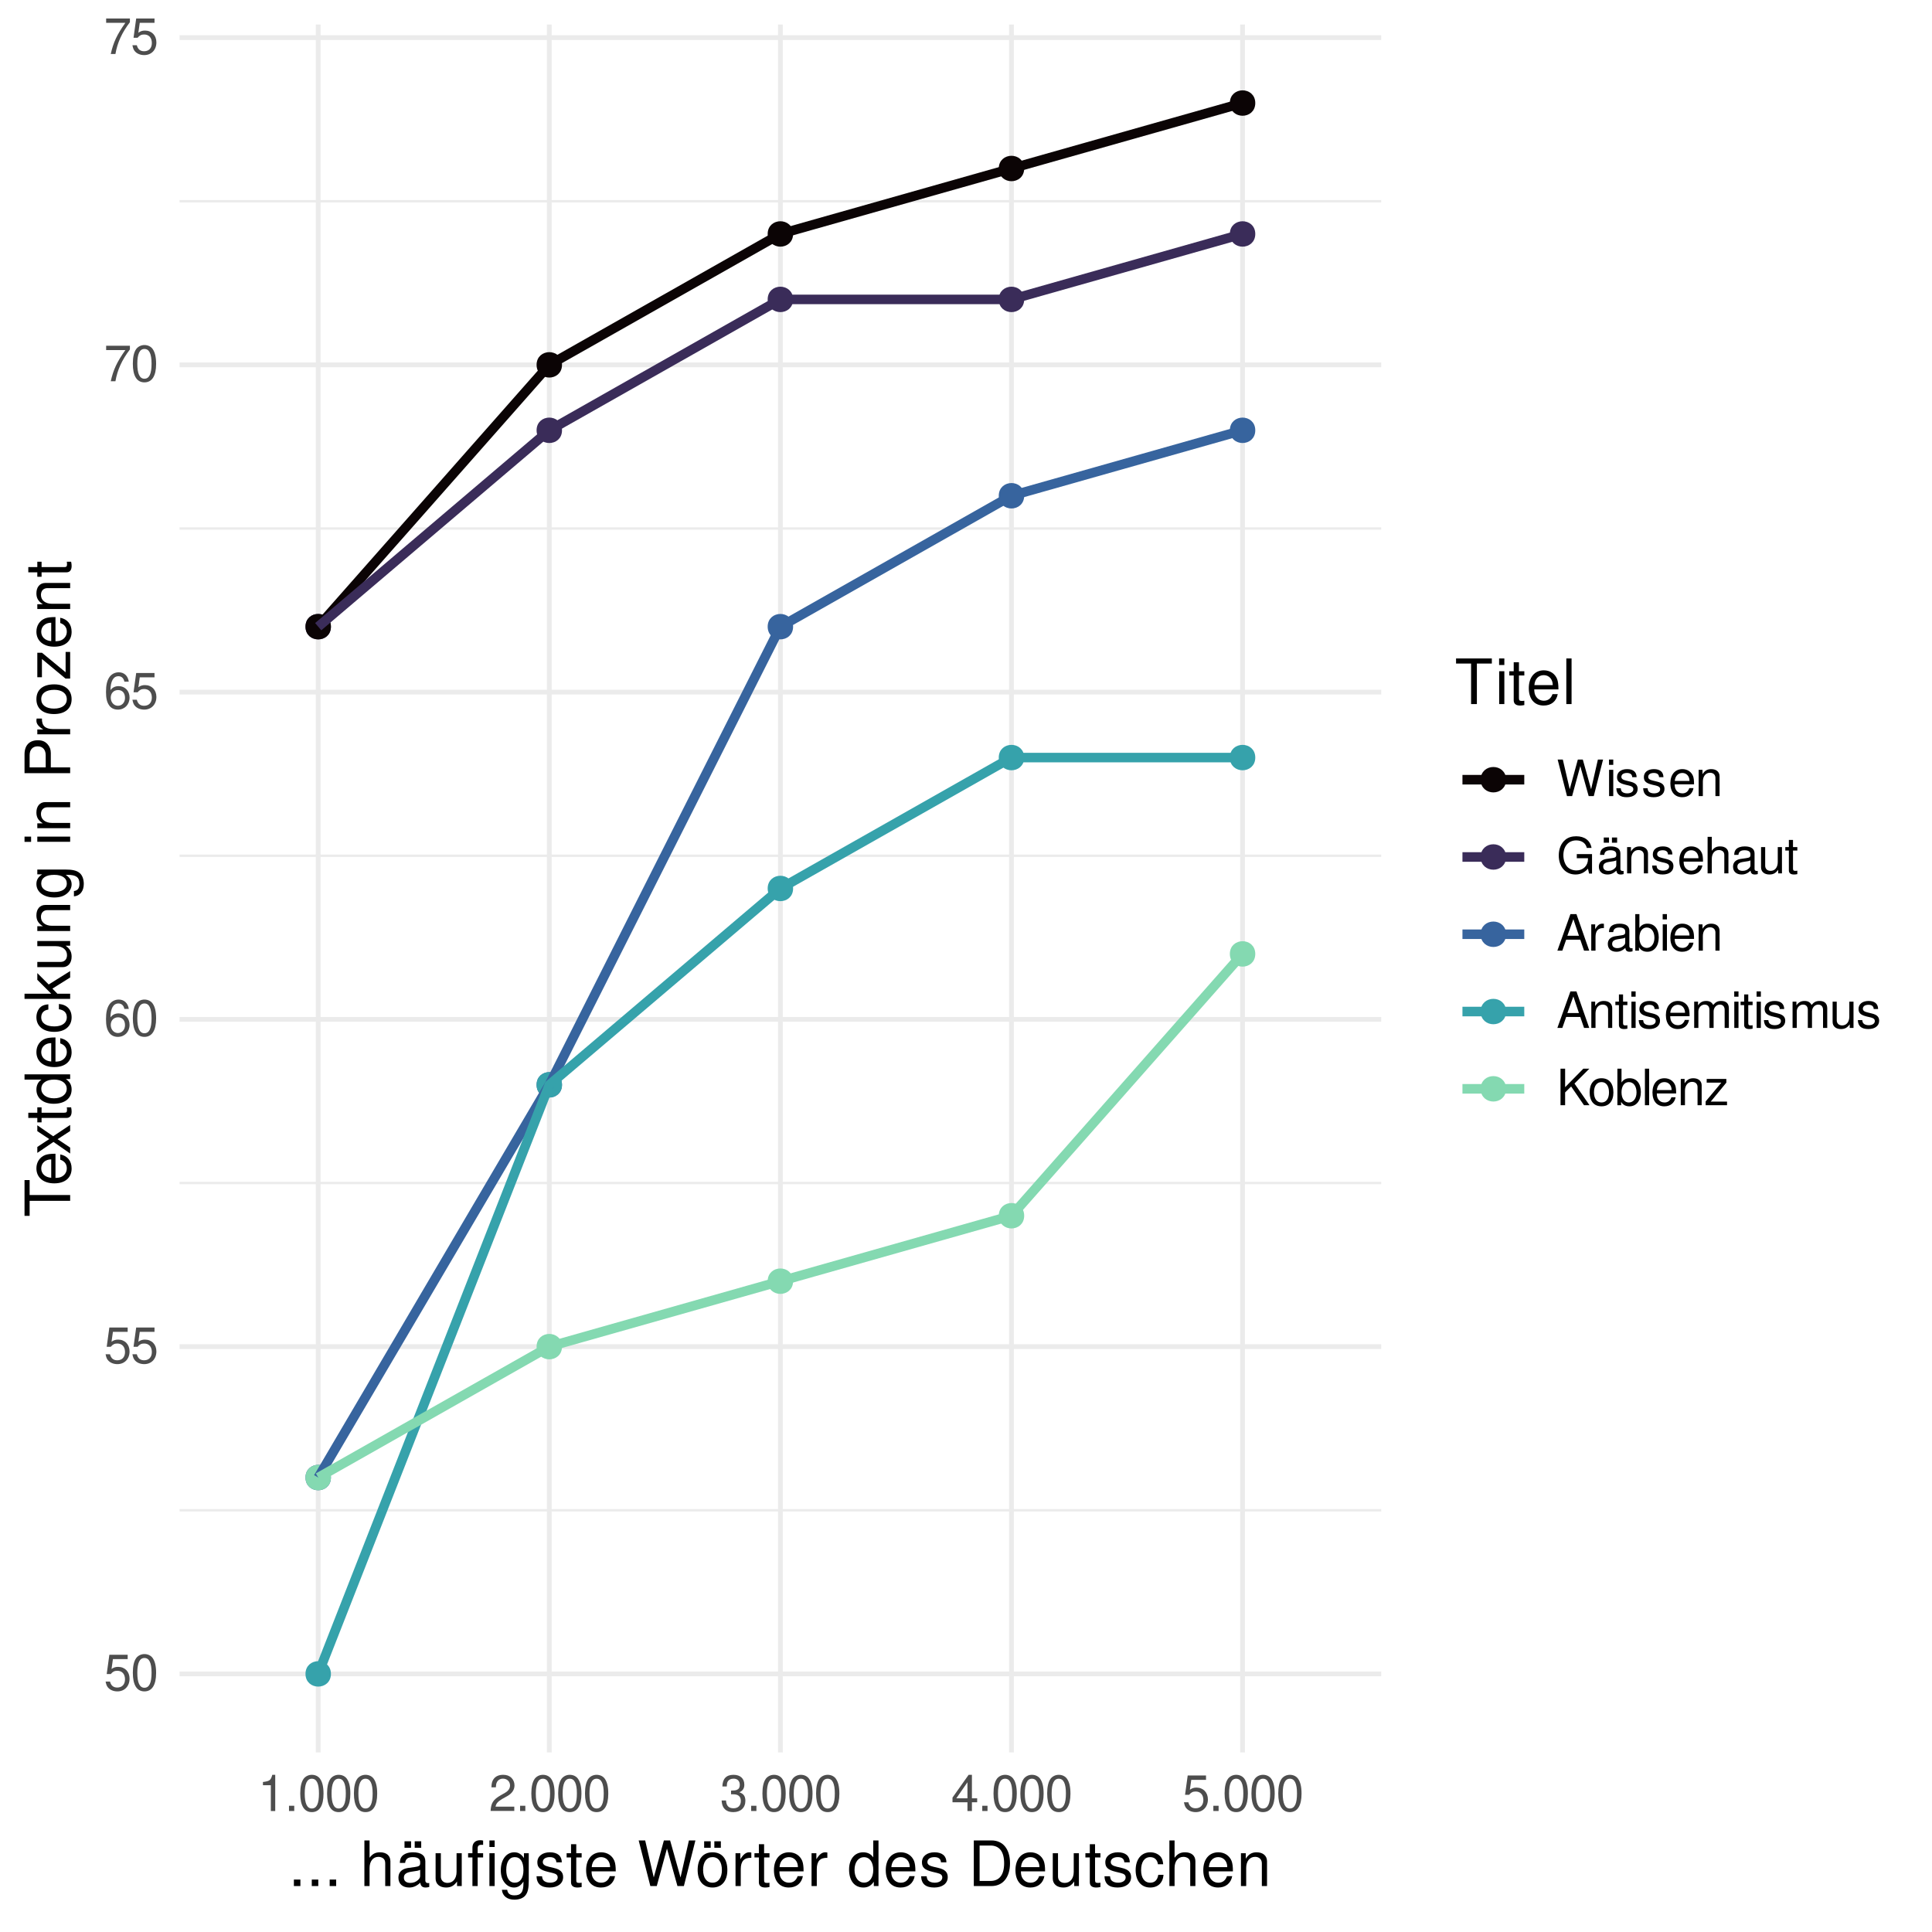 <?xml version="1.0" encoding="UTF-8"?>
<svg xmlns="http://www.w3.org/2000/svg" xmlns:xlink="http://www.w3.org/1999/xlink" width="432" height="432" viewBox="0 0 432 432">
<defs>
<g>
<g id="glyph-0-0">
<path d="M 5.328 -7.938 L 1.234 -7.938 L 0.641 -3.625 L 1.547 -3.625 C 2 -4.172 2.391 -4.359 3.016 -4.359 C 4.078 -4.359 4.734 -3.625 4.734 -2.453 C 4.734 -1.312 4.078 -0.609 3 -0.609 C 2.141 -0.609 1.609 -1.047 1.375 -1.953 L 0.391 -1.953 C 0.531 -1.297 0.641 -0.984 0.875 -0.688 C 1.328 -0.094 2.125 0.25 3.031 0.25 C 4.625 0.25 5.75 -0.906 5.75 -2.594 C 5.75 -4.156 4.703 -5.234 3.188 -5.234 C 2.625 -5.234 2.172 -5.094 1.719 -4.75 L 2.031 -6.969 L 5.328 -6.969 Z M 5.328 -7.938 "/>
</g>
<g id="glyph-0-1">
<path d="M 3.078 -8.094 C 2.344 -8.094 1.672 -7.766 1.25 -7.219 C 0.734 -6.5 0.484 -5.422 0.484 -3.922 C 0.484 -1.188 1.375 0.25 3.078 0.25 C 4.766 0.25 5.688 -1.188 5.688 -3.859 C 5.688 -5.422 5.438 -6.469 4.906 -7.219 C 4.5 -7.781 3.828 -8.094 3.078 -8.094 Z M 3.078 -7.219 C 4.141 -7.219 4.672 -6.141 4.672 -3.938 C 4.672 -1.641 4.156 -0.562 3.062 -0.562 C 2.016 -0.562 1.484 -1.688 1.484 -3.906 C 1.484 -6.141 2.016 -7.219 3.078 -7.219 Z M 3.078 -7.219 "/>
</g>
<g id="glyph-0-2">
<path d="M 5.578 -6 C 5.391 -7.312 4.531 -8.094 3.328 -8.094 C 2.453 -8.094 1.672 -7.672 1.203 -6.953 C 0.688 -6.156 0.484 -5.172 0.484 -3.703 C 0.484 -2.328 0.672 -1.469 1.156 -0.75 C 1.578 -0.094 2.281 0.25 3.141 0.25 C 4.656 0.25 5.75 -0.875 5.75 -2.453 C 5.75 -3.938 4.734 -5 3.312 -5 C 2.531 -5 1.922 -4.703 1.484 -4.109 C 1.5 -6.109 2.125 -7.219 3.266 -7.219 C 3.953 -7.219 4.438 -6.781 4.594 -6 Z M 3.188 -4.125 C 4.141 -4.125 4.734 -3.453 4.734 -2.375 C 4.734 -1.359 4.062 -0.609 3.156 -0.609 C 2.234 -0.609 1.547 -1.391 1.547 -2.422 C 1.547 -3.422 2.219 -4.125 3.188 -4.125 Z M 3.188 -4.125 "/>
</g>
<g id="glyph-0-3">
<path d="M 5.828 -7.938 L 0.516 -7.938 L 0.516 -6.969 L 4.812 -6.969 C 2.906 -4.266 2.141 -2.609 1.547 0 L 2.594 0 C 3.031 -2.547 4.031 -4.734 5.828 -7.109 Z M 5.828 -7.938 "/>
</g>
<g id="glyph-0-4">
<path d="M 2.906 -5.766 L 2.906 0 L 3.891 0 L 3.891 -8.094 L 3.234 -8.094 C 2.891 -6.859 2.672 -6.688 1.141 -6.484 L 1.141 -5.766 Z M 2.906 -5.766 "/>
</g>
<g id="glyph-0-5">
<path d="M 2.141 -1.172 L 0.969 -1.172 L 0.969 0 L 2.141 0 Z M 2.141 -1.172 "/>
</g>
<g id="glyph-0-6">
<path d="M 5.672 -0.969 L 1.484 -0.969 C 1.594 -1.641 1.953 -2.078 2.922 -2.672 L 4.047 -3.297 C 5.156 -3.906 5.719 -4.734 5.719 -5.734 C 5.719 -6.406 5.453 -7.031 4.984 -7.469 C 4.516 -7.891 3.938 -8.094 3.188 -8.094 C 2.172 -8.094 1.422 -7.734 0.984 -7.047 C 0.703 -6.625 0.578 -6.109 0.562 -5.297 L 1.547 -5.297 C 1.578 -5.844 1.641 -6.172 1.781 -6.438 C 2.031 -6.938 2.547 -7.234 3.141 -7.234 C 4.047 -7.234 4.719 -6.594 4.719 -5.719 C 4.719 -5.062 4.344 -4.5 3.641 -4.094 L 2.609 -3.5 C 0.953 -2.547 0.469 -1.781 0.375 -0.016 L 5.672 -0.016 Z M 5.672 -0.969 "/>
</g>
<g id="glyph-0-7">
<path d="M 2.469 -3.734 L 3.016 -3.734 C 4.094 -3.734 4.656 -3.219 4.656 -2.25 C 4.656 -1.234 4.047 -0.609 3.031 -0.609 C 1.938 -0.609 1.406 -1.172 1.344 -2.359 L 0.359 -2.359 C 0.406 -1.703 0.516 -1.281 0.703 -0.922 C 1.125 -0.141 1.891 0.25 2.984 0.25 C 4.609 0.25 5.672 -0.734 5.672 -2.266 C 5.672 -3.297 5.281 -3.859 4.328 -4.188 C 5.062 -4.5 5.438 -5.047 5.438 -5.875 C 5.438 -7.266 4.531 -8.094 3.016 -8.094 C 1.406 -8.094 0.562 -7.203 0.531 -5.484 L 1.516 -5.484 C 1.531 -5.984 1.562 -6.266 1.688 -6.516 C 1.922 -6.969 2.406 -7.234 3.031 -7.234 C 3.906 -7.234 4.422 -6.703 4.422 -5.844 C 4.422 -5.266 4.219 -4.922 3.781 -4.734 C 3.516 -4.609 3.156 -4.578 2.469 -4.562 Z M 2.469 -3.734 "/>
</g>
<g id="glyph-0-8">
<path d="M 3.656 -1.953 L 3.656 0 L 4.656 0 L 4.656 -1.953 L 5.828 -1.953 L 5.828 -2.844 L 4.656 -2.844 L 4.656 -8.094 L 3.922 -8.094 L 0.312 -3 L 0.312 -1.953 Z M 3.656 -2.844 L 1.172 -2.844 L 3.656 -6.422 Z M 3.656 -2.844 "/>
</g>
<g id="glyph-0-9">
<path d="M 8.328 0 L 10.406 -8.172 L 9.25 -8.172 L 7.734 -1.531 L 5.875 -8.172 L 4.766 -8.172 L 2.953 -1.531 L 1.406 -8.172 L 0.25 -8.172 L 2.344 0 L 3.484 0 L 5.312 -6.703 L 7.188 0 Z M 8.328 0 "/>
</g>
<g id="glyph-0-10">
<path d="M 1.688 -5.875 L 0.75 -5.875 L 0.75 0 L 1.688 0 Z M 1.688 -8.172 L 0.734 -8.172 L 0.734 -6.984 L 1.688 -6.984 Z M 1.688 -8.172 "/>
</g>
<g id="glyph-0-11">
<path d="M 4.906 -4.234 C 4.891 -5.391 4.141 -6.031 2.781 -6.031 C 1.406 -6.031 0.531 -5.328 0.531 -4.25 C 0.531 -3.328 1 -2.891 2.391 -2.547 L 3.266 -2.344 C 3.906 -2.188 4.172 -1.953 4.172 -1.531 C 4.172 -0.969 3.625 -0.609 2.797 -0.609 C 2.297 -0.609 1.875 -0.75 1.641 -1 C 1.484 -1.172 1.422 -1.328 1.359 -1.75 L 0.375 -1.75 C 0.422 -0.391 1.188 0.25 2.719 0.25 C 4.203 0.25 5.141 -0.469 5.141 -1.609 C 5.141 -2.469 4.656 -2.953 3.484 -3.234 L 2.594 -3.453 C 1.828 -3.625 1.5 -3.875 1.5 -4.297 C 1.5 -4.844 1.984 -5.172 2.75 -5.172 C 3.5 -5.172 3.906 -4.844 3.922 -4.234 Z M 4.906 -4.234 "/>
</g>
<g id="glyph-0-12">
<path d="M 5.75 -2.625 C 5.75 -3.516 5.688 -4.062 5.516 -4.5 C 5.125 -5.453 4.234 -6.031 3.141 -6.031 C 1.5 -6.031 0.453 -4.797 0.453 -2.859 C 0.453 -0.922 1.453 0.25 3.109 0.25 C 4.453 0.25 5.391 -0.5 5.625 -1.781 L 4.688 -1.781 C 4.422 -1.016 3.906 -0.609 3.141 -0.609 C 2.547 -0.609 2.047 -0.875 1.734 -1.359 C 1.516 -1.703 1.438 -2.031 1.422 -2.625 Z M 1.438 -3.391 C 1.531 -4.469 2.188 -5.172 3.125 -5.172 C 4.078 -5.172 4.734 -4.438 4.734 -3.391 Z M 1.438 -3.391 "/>
</g>
<g id="glyph-0-13">
<path d="M 0.781 -5.875 L 0.781 0 L 1.719 0 L 1.719 -3.234 C 1.719 -4.438 2.359 -5.219 3.312 -5.219 C 4.062 -5.219 4.531 -4.766 4.531 -4.062 L 4.531 0 L 5.453 0 L 5.453 -4.438 C 5.453 -5.406 4.734 -6.031 3.594 -6.031 C 2.719 -6.031 2.156 -5.703 1.641 -4.891 L 1.641 -5.875 Z M 0.781 -5.875 "/>
</g>
<g id="glyph-0-14">
<path d="M 7.938 -4.312 L 4.531 -4.312 L 4.531 -3.391 L 7.031 -3.391 L 7.031 -3.172 C 7.031 -1.719 5.953 -0.656 4.453 -0.656 C 3.625 -0.656 2.875 -0.969 2.391 -1.484 C 1.859 -2.078 1.531 -3.047 1.531 -4.062 C 1.531 -6.062 2.672 -7.375 4.406 -7.375 C 5.641 -7.375 6.547 -6.75 6.766 -5.688 L 7.828 -5.688 C 7.547 -7.344 6.281 -8.297 4.406 -8.297 C 3.422 -8.297 2.609 -8.047 1.969 -7.516 C 1.016 -6.734 0.5 -5.469 0.5 -4 C 0.5 -1.484 2.031 0.25 4.234 0.25 C 5.344 0.25 6.219 -0.156 7.031 -1.047 L 7.281 0.047 L 7.938 0.047 Z M 7.938 -4.312 "/>
</g>
<g id="glyph-0-15">
<path d="M 6 -0.547 C 5.891 -0.531 5.844 -0.531 5.797 -0.531 C 5.469 -0.531 5.281 -0.688 5.281 -0.984 L 5.281 -4.438 C 5.281 -5.484 4.531 -6.031 3.078 -6.031 C 2.219 -6.031 1.531 -5.797 1.125 -5.359 C 0.859 -5.047 0.75 -4.719 0.734 -4.141 L 1.672 -4.141 C 1.75 -4.844 2.172 -5.172 3.047 -5.172 C 3.906 -5.172 4.359 -4.859 4.359 -4.297 L 4.359 -4.062 C 4.344 -3.656 4.141 -3.5 3.391 -3.406 C 2.062 -3.234 1.859 -3.188 1.5 -3.047 C 0.812 -2.75 0.469 -2.234 0.469 -1.484 C 0.469 -0.422 1.203 0.25 2.391 0.25 C 3.141 0.25 3.734 0 4.391 -0.609 C 4.453 0 4.75 0.25 5.359 0.25 C 5.562 0.25 5.688 0.234 6 0.156 Z M 4.359 -1.844 C 4.359 -1.531 4.266 -1.344 3.984 -1.094 C 3.609 -0.734 3.141 -0.562 2.594 -0.562 C 1.875 -0.562 1.438 -0.906 1.438 -1.5 C 1.438 -2.125 1.844 -2.438 2.859 -2.578 C 3.859 -2.719 4.047 -2.75 4.359 -2.906 Z M 2.734 -8.016 L 1.562 -8.016 L 1.562 -6.859 L 2.734 -6.859 Z M 4.547 -8.016 L 3.391 -8.016 L 3.391 -6.859 L 4.547 -6.859 Z M 4.547 -8.016 "/>
</g>
<g id="glyph-0-16">
<path d="M 0.781 -8.172 L 0.781 0 L 1.719 0 L 1.719 -3.234 C 1.719 -4.438 2.344 -5.219 3.312 -5.219 C 3.625 -5.219 3.906 -5.125 4.141 -4.969 C 4.406 -4.766 4.516 -4.484 4.516 -4.062 L 4.516 0 L 5.438 0 L 5.438 -4.438 C 5.438 -5.422 4.734 -6.031 3.594 -6.031 C 2.766 -6.031 2.266 -5.781 1.719 -5.062 L 1.719 -8.172 Z M 0.781 -8.172 "/>
</g>
<g id="glyph-0-17">
<path d="M 6 -0.547 C 5.891 -0.531 5.844 -0.531 5.797 -0.531 C 5.469 -0.531 5.281 -0.688 5.281 -0.984 L 5.281 -4.438 C 5.281 -5.484 4.531 -6.031 3.078 -6.031 C 2.219 -6.031 1.531 -5.797 1.125 -5.359 C 0.859 -5.047 0.75 -4.719 0.734 -4.141 L 1.672 -4.141 C 1.75 -4.844 2.172 -5.172 3.047 -5.172 C 3.906 -5.172 4.359 -4.859 4.359 -4.297 L 4.359 -4.062 C 4.344 -3.656 4.141 -3.5 3.391 -3.406 C 2.062 -3.234 1.859 -3.188 1.5 -3.047 C 0.812 -2.75 0.469 -2.234 0.469 -1.484 C 0.469 -0.422 1.203 0.25 2.391 0.25 C 3.141 0.25 3.734 0 4.391 -0.609 C 4.453 0 4.75 0.25 5.359 0.25 C 5.562 0.25 5.688 0.234 6 0.156 Z M 4.359 -1.844 C 4.359 -1.531 4.266 -1.344 3.984 -1.094 C 3.609 -0.734 3.141 -0.562 2.594 -0.562 C 1.875 -0.562 1.438 -0.906 1.438 -1.5 C 1.438 -2.125 1.844 -2.438 2.859 -2.578 C 3.859 -2.719 4.047 -2.75 4.359 -2.906 Z M 4.359 -1.844 "/>
</g>
<g id="glyph-0-18">
<path d="M 5.406 0 L 5.406 -5.875 L 4.469 -5.875 L 4.469 -2.547 C 4.469 -1.344 3.844 -0.562 2.875 -0.562 C 2.125 -0.562 1.656 -1.016 1.656 -1.719 L 1.656 -5.875 L 0.734 -5.875 L 0.734 -1.344 C 0.734 -0.375 1.453 0.25 2.594 0.25 C 3.469 0.25 4.016 -0.047 4.562 -0.812 L 4.562 0 Z M 5.406 0 "/>
</g>
<g id="glyph-0-19">
<path d="M 2.844 -5.875 L 1.875 -5.875 L 1.875 -7.484 L 0.953 -7.484 L 0.953 -5.875 L 0.156 -5.875 L 0.156 -5.109 L 0.953 -5.109 L 0.953 -0.672 C 0.953 -0.062 1.359 0.25 2.078 0.25 C 2.328 0.25 2.531 0.234 2.844 0.172 L 2.844 -0.609 C 2.719 -0.578 2.594 -0.562 2.391 -0.562 C 2 -0.562 1.875 -0.672 1.875 -1.094 L 1.875 -5.109 L 2.844 -5.109 Z M 2.844 -5.875 "/>
</g>
<g id="glyph-0-20">
<path d="M 5.312 -2.453 L 6.156 0 L 7.312 0 L 4.453 -8.172 L 3.109 -8.172 L 0.188 0 L 1.297 0 L 2.156 -2.453 Z M 5.016 -3.328 L 2.422 -3.328 L 3.766 -7.047 Z M 5.016 -3.328 "/>
</g>
<g id="glyph-0-21">
<path d="M 0.766 -5.875 L 0.766 0 L 1.719 0 L 1.719 -3.047 C 1.719 -4.453 2.312 -5.094 3.594 -5.047 L 3.594 -6 C 3.438 -6.031 3.344 -6.031 3.234 -6.031 C 2.625 -6.031 2.172 -5.688 1.641 -4.812 L 1.641 -5.875 Z M 0.766 -5.875 "/>
</g>
<g id="glyph-0-22">
<path d="M 0.609 -8.172 L 0.609 0 L 1.438 0 L 1.438 -0.75 C 1.891 -0.062 2.484 0.25 3.312 0.25 C 4.844 0.25 5.859 -1.016 5.859 -2.953 C 5.859 -4.859 4.906 -6.031 3.344 -6.031 C 2.547 -6.031 1.969 -5.734 1.531 -5.078 L 1.531 -8.172 Z M 3.172 -5.172 C 4.219 -5.172 4.891 -4.25 4.891 -2.859 C 4.891 -1.531 4.188 -0.609 3.172 -0.609 C 2.172 -0.609 1.531 -1.516 1.531 -2.891 C 1.531 -4.266 2.172 -5.172 3.172 -5.172 Z M 3.172 -5.172 "/>
</g>
<g id="glyph-0-23">
<path d="M 0.781 -5.875 L 0.781 0 L 1.719 0 L 1.719 -3.688 C 1.719 -4.531 2.344 -5.219 3.109 -5.219 C 3.797 -5.219 4.188 -4.797 4.188 -4.047 L 4.188 0 L 5.125 0 L 5.125 -3.688 C 5.125 -4.531 5.75 -5.219 6.516 -5.219 C 7.188 -5.219 7.594 -4.781 7.594 -4.047 L 7.594 0 L 8.531 0 L 8.531 -4.406 C 8.531 -5.453 7.938 -6.031 6.828 -6.031 C 6.047 -6.031 5.578 -5.797 5.031 -5.141 C 4.688 -5.766 4.219 -6.031 3.453 -6.031 C 2.672 -6.031 2.141 -5.75 1.641 -5.047 L 1.641 -5.875 Z M 0.781 -5.875 "/>
</g>
<g id="glyph-0-24">
<path d="M 1.922 -2.859 L 3.266 -4.188 L 6.141 0 L 7.375 0 L 4.016 -4.844 L 7.344 -8.172 L 6 -8.172 L 1.922 -4.031 L 1.922 -8.172 L 0.891 -8.172 L 0.891 0 L 1.922 0 Z M 1.922 -2.859 "/>
</g>
<g id="glyph-0-25">
<path d="M 3.047 -6.031 C 1.391 -6.031 0.406 -4.859 0.406 -2.891 C 0.406 -0.906 1.391 0.25 3.062 0.25 C 4.719 0.25 5.719 -0.922 5.719 -2.844 C 5.719 -4.891 4.75 -6.031 3.047 -6.031 Z M 3.062 -5.172 C 4.109 -5.172 4.734 -4.312 4.734 -2.859 C 4.734 -1.469 4.094 -0.609 3.062 -0.609 C 2.016 -0.609 1.375 -1.469 1.375 -2.891 C 1.375 -4.312 2.016 -5.172 3.062 -5.172 Z M 3.062 -5.172 "/>
</g>
<g id="glyph-0-26">
<path d="M 1.703 -8.172 L 0.766 -8.172 L 0.766 0 L 1.703 0 Z M 1.703 -8.172 "/>
</g>
<g id="glyph-0-27">
<path d="M 4.969 -5.875 L 0.578 -5.875 L 0.578 -5.047 L 3.859 -5.047 L 0.344 -0.844 L 0.344 0 L 5.125 0 L 5.125 -0.812 L 1.484 -0.812 L 4.969 -5.047 Z M 4.969 -5.875 "/>
</g>
<g id="glyph-1-0">
<path d="M 2.672 -1.453 L 1.219 -1.453 L 1.219 0 L 2.672 0 Z M 2.672 -1.453 "/>
</g>
<g id="glyph-1-1">
</g>
<g id="glyph-1-2">
<path d="M 0.984 -10.203 L 0.984 0 L 2.141 0 L 2.141 -4.047 C 2.141 -5.547 2.922 -6.531 4.125 -6.531 C 4.516 -6.531 4.891 -6.406 5.172 -6.203 C 5.5 -5.953 5.641 -5.594 5.641 -5.078 L 5.641 0 L 6.797 0 L 6.797 -5.547 C 6.797 -6.781 5.922 -7.547 4.5 -7.547 C 3.453 -7.547 2.828 -7.219 2.141 -6.328 L 2.141 -10.203 Z M 0.984 -10.203 "/>
</g>
<g id="glyph-1-3">
<path d="M 7.484 -0.688 C 7.359 -0.656 7.312 -0.656 7.234 -0.656 C 6.828 -0.656 6.609 -0.875 6.609 -1.234 L 6.609 -5.547 C 6.609 -6.844 5.656 -7.547 3.844 -7.547 C 2.766 -7.547 1.922 -7.234 1.406 -6.688 C 1.078 -6.312 0.938 -5.891 0.906 -5.172 L 2.094 -5.172 C 2.188 -6.062 2.719 -6.469 3.812 -6.469 C 4.875 -6.469 5.453 -6.078 5.453 -5.375 L 5.453 -5.062 C 5.438 -4.562 5.188 -4.375 4.234 -4.25 C 2.578 -4.047 2.328 -3.984 1.875 -3.812 C 1.016 -3.438 0.594 -2.797 0.594 -1.844 C 0.594 -0.516 1.516 0.328 3 0.328 C 3.922 0.328 4.656 0 5.484 -0.75 C 5.578 0 5.938 0.328 6.688 0.328 C 6.938 0.328 7.094 0.297 7.484 0.203 Z M 5.453 -2.312 C 5.453 -1.922 5.328 -1.688 4.984 -1.359 C 4.516 -0.922 3.938 -0.703 3.25 -0.703 C 2.344 -0.703 1.812 -1.141 1.812 -1.875 C 1.812 -2.641 2.312 -3.031 3.562 -3.219 C 4.812 -3.391 5.047 -3.438 5.453 -3.625 Z M 3.422 -10.016 L 1.953 -10.016 L 1.953 -8.562 L 3.422 -8.562 Z M 5.688 -10.016 L 4.234 -10.016 L 4.234 -8.562 L 5.688 -8.562 Z M 5.688 -10.016 "/>
</g>
<g id="glyph-1-4">
<path d="M 6.75 0 L 6.75 -7.344 L 5.594 -7.344 L 5.594 -3.172 C 5.594 -1.688 4.797 -0.703 3.578 -0.703 C 2.656 -0.703 2.078 -1.266 2.078 -2.141 L 2.078 -7.344 L 0.906 -7.344 L 0.906 -1.688 C 0.906 -0.469 1.812 0.328 3.25 0.328 C 4.328 0.328 5.016 -0.062 5.703 -1.016 L 5.703 0 Z M 6.75 0 "/>
</g>
<g id="glyph-1-5">
<path d="M 3.531 -7.344 L 2.312 -7.344 L 2.312 -8.484 C 2.312 -8.969 2.578 -9.219 3.125 -9.219 C 3.219 -9.219 3.266 -9.219 3.531 -9.219 L 3.531 -10.172 C 3.266 -10.234 3.109 -10.25 2.875 -10.25 C 1.797 -10.25 1.141 -9.625 1.141 -8.578 L 1.141 -7.344 L 0.172 -7.344 L 0.172 -6.391 L 1.141 -6.391 L 1.141 0 L 2.312 0 L 2.312 -6.391 L 3.531 -6.391 Z M 6.109 -7.344 L 4.938 -7.344 L 4.938 0 L 6.109 0 Z M 6.109 -10.203 L 4.938 -10.203 L 4.938 -8.734 L 6.109 -8.734 Z M 6.109 -10.203 "/>
</g>
<g id="glyph-1-6">
<path d="M 5.656 -7.344 L 5.656 -6.266 C 5.062 -7.156 4.422 -7.547 3.5 -7.547 C 1.719 -7.547 0.484 -5.891 0.484 -3.547 C 0.484 -2.312 0.781 -1.406 1.406 -0.672 C 1.953 -0.031 2.656 0.328 3.422 0.328 C 4.297 0.328 4.922 -0.062 5.547 -1 L 5.547 -0.609 C 5.547 1.344 5 2.078 3.547 2.078 C 2.547 2.078 2.031 1.688 1.922 0.844 L 0.734 0.844 C 0.844 2.203 1.922 3.047 3.516 3.047 C 4.594 3.047 5.484 2.703 5.969 2.109 C 6.531 1.422 6.734 0.516 6.734 -1.203 L 6.734 -7.344 Z M 3.609 -6.469 C 4.844 -6.469 5.547 -5.438 5.547 -3.562 C 5.547 -1.797 4.828 -0.75 3.609 -0.75 C 2.406 -0.75 1.703 -1.812 1.703 -3.609 C 1.703 -5.406 2.406 -6.469 3.609 -6.469 Z M 3.609 -6.469 "/>
</g>
<g id="glyph-1-7">
<path d="M 6.125 -5.297 C 6.125 -6.734 5.172 -7.547 3.469 -7.547 C 1.766 -7.547 0.656 -6.656 0.656 -5.312 C 0.656 -4.156 1.25 -3.609 2.984 -3.188 L 4.078 -2.922 C 4.891 -2.734 5.203 -2.438 5.203 -1.922 C 5.203 -1.219 4.516 -0.75 3.5 -0.75 C 2.875 -0.75 2.344 -0.938 2.047 -1.25 C 1.859 -1.453 1.781 -1.672 1.703 -2.188 L 0.469 -2.188 C 0.531 -0.484 1.484 0.328 3.406 0.328 C 5.25 0.328 6.422 -0.594 6.422 -2 C 6.422 -3.094 5.812 -3.703 4.359 -4.047 L 3.234 -4.312 C 2.281 -4.531 1.875 -4.844 1.875 -5.359 C 1.875 -6.047 2.484 -6.469 3.438 -6.469 C 4.375 -6.469 4.875 -6.062 4.906 -5.297 Z M 6.125 -5.297 "/>
</g>
<g id="glyph-1-8">
<path d="M 3.562 -7.344 L 2.359 -7.344 L 2.359 -9.359 L 1.188 -9.359 L 1.188 -7.344 L 0.203 -7.344 L 0.203 -6.391 L 1.188 -6.391 L 1.188 -0.844 C 1.188 -0.078 1.688 0.328 2.609 0.328 C 2.906 0.328 3.156 0.297 3.562 0.219 L 3.562 -0.75 C 3.391 -0.719 3.234 -0.703 3 -0.703 C 2.484 -0.703 2.359 -0.844 2.359 -1.359 L 2.359 -6.391 L 3.562 -6.391 Z M 3.562 -7.344 "/>
</g>
<g id="glyph-1-9">
<path d="M 7.188 -3.281 C 7.188 -4.391 7.094 -5.062 6.891 -5.609 C 6.406 -6.812 5.297 -7.547 3.922 -7.547 C 1.875 -7.547 0.562 -5.984 0.562 -3.562 C 0.562 -1.141 1.812 0.328 3.891 0.328 C 5.578 0.328 6.734 -0.625 7.031 -2.219 L 5.859 -2.219 C 5.531 -1.266 4.875 -0.75 3.938 -0.75 C 3.188 -0.75 2.562 -1.094 2.172 -1.703 C 1.891 -2.125 1.797 -2.547 1.781 -3.281 Z M 1.812 -4.234 C 1.906 -5.594 2.734 -6.469 3.906 -6.469 C 5.094 -6.469 5.922 -5.547 5.922 -4.234 Z M 1.812 -4.234 "/>
</g>
<g id="glyph-1-10">
<path d="M 10.422 0 L 13 -10.203 L 11.547 -10.203 L 9.672 -1.922 L 7.344 -10.203 L 5.953 -10.203 L 3.688 -1.922 L 1.766 -10.203 L 0.312 -10.203 L 2.922 0 L 4.359 0 L 6.641 -8.391 L 8.984 0 Z M 10.422 0 "/>
</g>
<g id="glyph-1-11">
<path d="M 3.812 -7.547 C 1.734 -7.547 0.5 -6.078 0.5 -3.609 C 0.5 -1.141 1.734 0.328 3.828 0.328 C 5.891 0.328 7.141 -1.141 7.141 -3.562 C 7.141 -6.109 5.938 -7.547 3.812 -7.547 Z M 3.828 -6.469 C 5.141 -6.469 5.922 -5.391 5.922 -3.562 C 5.922 -1.828 5.109 -0.75 3.828 -0.75 C 2.516 -0.75 1.719 -1.828 1.719 -3.609 C 1.719 -5.391 2.516 -6.469 3.828 -6.469 Z M 3.422 -10.016 L 1.953 -10.016 L 1.953 -8.562 L 3.422 -8.562 Z M 5.688 -10.016 L 4.234 -10.016 L 4.234 -8.562 L 5.688 -8.562 Z M 5.688 -10.016 "/>
</g>
<g id="glyph-1-12">
<path d="M 0.969 -7.344 L 0.969 0 L 2.141 0 L 2.141 -3.812 C 2.156 -5.578 2.891 -6.359 4.5 -6.312 L 4.5 -7.5 C 4.297 -7.531 4.188 -7.547 4.047 -7.547 C 3.297 -7.547 2.719 -7.094 2.047 -6 L 2.047 -7.344 Z M 0.969 -7.344 "/>
</g>
<g id="glyph-1-13">
<path d="M 6.938 -10.203 L 5.766 -10.203 L 5.766 -6.406 C 5.281 -7.156 4.5 -7.547 3.516 -7.547 C 1.609 -7.547 0.359 -6.016 0.359 -3.688 C 0.359 -1.203 1.562 0.328 3.562 0.328 C 4.562 0.328 5.266 -0.062 5.891 -0.969 L 5.891 0 L 6.938 0 Z M 3.703 -6.453 C 4.969 -6.453 5.766 -5.344 5.766 -3.578 C 5.766 -1.891 4.953 -0.766 3.719 -0.766 C 2.438 -0.766 1.578 -1.906 1.578 -3.609 C 1.578 -5.312 2.438 -6.453 3.703 -6.453 Z M 3.703 -6.453 "/>
</g>
<g id="glyph-1-14">
<path d="M 1.25 0 L 5.188 0 C 7.75 0 9.344 -1.938 9.344 -5.109 C 9.344 -8.281 7.766 -10.203 5.188 -10.203 L 1.25 -10.203 Z M 2.547 -1.141 L 2.547 -9.062 L 4.953 -9.062 C 6.969 -9.062 8.031 -7.703 8.031 -5.094 C 8.031 -2.5 6.969 -1.141 4.953 -1.141 Z M 2.547 -1.141 "/>
</g>
<g id="glyph-1-15">
<path d="M 6.594 -4.875 C 6.531 -5.594 6.391 -6.047 6.109 -6.453 C 5.594 -7.141 4.719 -7.547 3.703 -7.547 C 1.703 -7.547 0.438 -5.984 0.438 -3.547 C 0.438 -1.172 1.688 0.328 3.688 0.328 C 5.438 0.328 6.531 -0.734 6.672 -2.516 L 5.5 -2.516 C 5.312 -1.344 4.703 -0.75 3.703 -0.75 C 2.422 -0.75 1.656 -1.812 1.656 -3.547 C 1.656 -5.375 2.406 -6.469 3.688 -6.469 C 4.656 -6.469 5.281 -5.891 5.422 -4.875 Z M 6.594 -4.875 "/>
</g>
<g id="glyph-1-16">
<path d="M 0.984 -7.344 L 0.984 0 L 2.156 0 L 2.156 -4.047 C 2.156 -5.547 2.938 -6.531 4.141 -6.531 C 5.062 -6.531 5.656 -5.969 5.656 -5.078 L 5.656 0 L 6.812 0 L 6.812 -5.547 C 6.812 -6.766 5.906 -7.547 4.5 -7.547 C 3.406 -7.547 2.703 -7.125 2.062 -6.109 L 2.062 -7.344 Z M 0.984 -7.344 "/>
</g>
<g id="glyph-1-17">
<path d="M 4.953 -9.062 L 8.297 -9.062 L 8.297 -10.203 L 0.297 -10.203 L 0.297 -9.062 L 3.656 -9.062 L 3.656 0 L 4.953 0 Z M 4.953 -9.062 "/>
</g>
<g id="glyph-1-18">
<path d="M 2.094 -7.344 L 0.938 -7.344 L 0.938 0 L 2.094 0 Z M 2.094 -10.203 L 0.922 -10.203 L 0.922 -8.734 L 2.094 -8.734 Z M 2.094 -10.203 "/>
</g>
<g id="glyph-1-19">
<path d="M 2.125 -10.203 L 0.953 -10.203 L 0.953 0 L 2.125 0 Z M 2.125 -10.203 "/>
</g>
<g id="glyph-2-0">
<path d="M -9.062 -4.953 L -9.062 -8.297 L -10.203 -8.297 L -10.203 -0.297 L -9.062 -0.297 L -9.062 -3.656 L 0 -3.656 L 0 -4.953 Z M -9.062 -4.953 "/>
</g>
<g id="glyph-2-1">
<path d="M -3.281 -7.188 C -4.391 -7.188 -5.062 -7.094 -5.609 -6.891 C -6.812 -6.406 -7.547 -5.297 -7.547 -3.922 C -7.547 -1.875 -5.984 -0.562 -3.562 -0.562 C -1.141 -0.562 0.328 -1.812 0.328 -3.891 C 0.328 -5.578 -0.625 -6.734 -2.219 -7.031 L -2.219 -5.859 C -1.266 -5.531 -0.75 -4.875 -0.75 -3.938 C -0.75 -3.188 -1.094 -2.562 -1.703 -2.172 C -2.125 -1.891 -2.547 -1.797 -3.281 -1.781 Z M -4.234 -1.812 C -5.594 -1.906 -6.469 -2.734 -6.469 -3.906 C -6.469 -5.094 -5.547 -5.922 -4.234 -5.922 Z M -4.234 -1.812 "/>
</g>
<g id="glyph-2-2">
<path d="M -3.797 -4.094 L -7.344 -6.547 L -7.344 -5.234 L -4.672 -3.469 L -7.344 -1.703 L -7.344 -0.375 L -3.734 -2.828 L 0 -0.234 L 0 -1.562 L -2.812 -3.438 L 0 -5.266 L 0 -6.625 Z M -3.797 -4.094 "/>
</g>
<g id="glyph-2-3">
<path d="M -7.344 -3.562 L -7.344 -2.359 L -9.359 -2.359 L -9.359 -1.188 L -7.344 -1.188 L -7.344 -0.203 L -6.391 -0.203 L -6.391 -1.188 L -0.844 -1.188 C -0.078 -1.188 0.328 -1.688 0.328 -2.609 C 0.328 -2.906 0.297 -3.156 0.219 -3.562 L -0.75 -3.562 C -0.719 -3.391 -0.703 -3.234 -0.703 -3 C -0.703 -2.484 -0.844 -2.359 -1.359 -2.359 L -6.391 -2.359 L -6.391 -3.562 Z M -7.344 -3.562 "/>
</g>
<g id="glyph-2-4">
<path d="M -10.203 -6.938 L -10.203 -5.766 L -6.406 -5.766 C -7.156 -5.281 -7.547 -4.5 -7.547 -3.516 C -7.547 -1.609 -6.016 -0.359 -3.688 -0.359 C -1.203 -0.359 0.328 -1.562 0.328 -3.562 C 0.328 -4.562 -0.062 -5.266 -0.969 -5.891 L 0 -5.891 L 0 -6.938 Z M -6.453 -3.703 C -6.453 -4.969 -5.344 -5.766 -3.578 -5.766 C -1.891 -5.766 -0.766 -4.953 -0.766 -3.719 C -0.766 -2.438 -1.906 -1.578 -3.609 -1.578 C -5.312 -1.578 -6.453 -2.438 -6.453 -3.703 Z M -6.453 -3.703 "/>
</g>
<g id="glyph-2-5">
<path d="M -4.875 -6.594 C -5.594 -6.531 -6.047 -6.391 -6.453 -6.109 C -7.141 -5.594 -7.547 -4.719 -7.547 -3.703 C -7.547 -1.703 -5.984 -0.438 -3.547 -0.438 C -1.172 -0.438 0.328 -1.688 0.328 -3.688 C 0.328 -5.438 -0.734 -6.531 -2.516 -6.672 L -2.516 -5.5 C -1.344 -5.312 -0.75 -4.703 -0.75 -3.703 C -0.75 -2.422 -1.812 -1.656 -3.547 -1.656 C -5.375 -1.656 -6.469 -2.406 -6.469 -3.688 C -6.469 -4.656 -5.891 -5.281 -4.875 -5.422 Z M -4.875 -6.594 "/>
</g>
<g id="glyph-2-6">
<path d="M -10.203 -1.969 L -10.203 -0.812 L 0 -0.812 L 0 -1.969 L -2.859 -1.969 L -3.969 -3.109 L 0 -5.594 L 0 -7.031 L -4.797 -4.031 L -7.344 -6.578 L -7.344 -5.078 L -4.234 -1.969 Z M -10.203 -1.969 "/>
</g>
<g id="glyph-2-7">
<path d="M 0 -6.75 L -7.344 -6.75 L -7.344 -5.594 L -3.172 -5.594 C -1.688 -5.594 -0.703 -4.797 -0.703 -3.578 C -0.703 -2.656 -1.266 -2.078 -2.141 -2.078 L -7.344 -2.078 L -7.344 -0.906 L -1.688 -0.906 C -0.469 -0.906 0.328 -1.812 0.328 -3.25 C 0.328 -4.328 -0.062 -5.016 -1.016 -5.703 L 0 -5.703 Z M 0 -6.75 "/>
</g>
<g id="glyph-2-8">
<path d="M -7.344 -0.984 L 0 -0.984 L 0 -2.156 L -4.047 -2.156 C -5.547 -2.156 -6.531 -2.938 -6.531 -4.141 C -6.531 -5.062 -5.969 -5.656 -5.078 -5.656 L 0 -5.656 L 0 -6.812 L -5.547 -6.812 C -6.766 -6.812 -7.547 -5.906 -7.547 -4.5 C -7.547 -3.406 -7.125 -2.703 -6.109 -2.062 L -7.344 -2.062 Z M -7.344 -0.984 "/>
</g>
<g id="glyph-2-9">
<path d="M -7.344 -5.656 L -6.266 -5.656 C -7.156 -5.062 -7.547 -4.422 -7.547 -3.5 C -7.547 -1.719 -5.891 -0.484 -3.547 -0.484 C -2.312 -0.484 -1.406 -0.781 -0.672 -1.406 C -0.031 -1.953 0.328 -2.656 0.328 -3.422 C 0.328 -4.297 -0.062 -4.922 -1 -5.547 L -0.609 -5.547 C 1.344 -5.547 2.078 -5 2.078 -3.547 C 2.078 -2.547 1.688 -2.031 0.844 -1.922 L 0.844 -0.734 C 2.203 -0.844 3.047 -1.922 3.047 -3.516 C 3.047 -4.594 2.703 -5.484 2.109 -5.969 C 1.422 -6.531 0.516 -6.734 -1.203 -6.734 L -7.344 -6.734 Z M -6.469 -3.609 C -6.469 -4.844 -5.438 -5.547 -3.562 -5.547 C -1.797 -5.547 -0.75 -4.828 -0.75 -3.609 C -0.75 -2.406 -1.812 -1.703 -3.609 -1.703 C -5.406 -1.703 -6.469 -2.406 -6.469 -3.609 Z M -6.469 -3.609 "/>
</g>
<g id="glyph-2-10">
</g>
<g id="glyph-2-11">
<path d="M -7.344 -2.094 L -7.344 -0.938 L 0 -0.938 L 0 -2.094 Z M -10.203 -2.094 L -10.203 -0.922 L -8.734 -0.922 L -8.734 -2.094 Z M -10.203 -2.094 "/>
</g>
<g id="glyph-2-12">
<path d="M -4.328 -2.578 L -4.328 -5.781 C -4.328 -6.578 -4.562 -7.203 -5.047 -7.75 C -5.609 -8.375 -6.266 -8.641 -7.203 -8.641 C -9.125 -8.641 -10.203 -7.5 -10.203 -5.484 L -10.203 -1.281 L 0 -1.281 L 0 -2.578 Z M -5.469 -2.578 L -9.062 -2.578 L -9.062 -5.297 C -9.062 -6.531 -8.391 -7.281 -7.266 -7.281 C -6.141 -7.281 -5.469 -6.531 -5.469 -5.297 Z M -5.469 -2.578 "/>
</g>
<g id="glyph-2-13">
<path d="M -7.344 -0.969 L 0 -0.969 L 0 -2.141 L -3.812 -2.141 C -5.578 -2.156 -6.359 -2.891 -6.312 -4.5 L -7.5 -4.5 C -7.531 -4.297 -7.547 -4.188 -7.547 -4.047 C -7.547 -3.297 -7.094 -2.719 -6 -2.047 L -7.344 -2.047 Z M -7.344 -0.969 "/>
</g>
<g id="glyph-2-14">
<path d="M -7.547 -3.812 C -7.547 -1.734 -6.078 -0.5 -3.609 -0.5 C -1.141 -0.5 0.328 -1.734 0.328 -3.828 C 0.328 -5.891 -1.141 -7.141 -3.562 -7.141 C -6.109 -7.141 -7.547 -5.938 -7.547 -3.812 Z M -6.469 -3.828 C -6.469 -5.141 -5.391 -5.922 -3.562 -5.922 C -1.828 -5.922 -0.75 -5.109 -0.75 -3.828 C -0.75 -2.516 -1.828 -1.719 -3.609 -1.719 C -5.391 -1.719 -6.469 -2.516 -6.469 -3.828 Z M -6.469 -3.828 "/>
</g>
<g id="glyph-2-15">
<path d="M -7.344 -6.203 L -7.344 -0.734 L -6.312 -0.734 L -6.312 -4.812 L -1.047 -0.438 L 0 -0.438 L 0 -6.391 L -1.016 -6.391 L -1.016 -1.844 L -6.297 -6.203 Z M -7.344 -6.203 "/>
</g>
</g>
<clipPath id="clip-0">
<path clip-rule="nonzero" d="M 40.152 337 L 308.844 337 L 308.844 338 L 40.152 338 Z M 40.152 337 "/>
</clipPath>
<clipPath id="clip-1">
<path clip-rule="nonzero" d="M 40.152 264 L 308.844 264 L 308.844 265 L 40.152 265 Z M 40.152 264 "/>
</clipPath>
<clipPath id="clip-2">
<path clip-rule="nonzero" d="M 40.152 191 L 308.844 191 L 308.844 192 L 40.152 192 Z M 40.152 191 "/>
</clipPath>
<clipPath id="clip-3">
<path clip-rule="nonzero" d="M 40.152 117 L 308.844 117 L 308.844 119 L 40.152 119 Z M 40.152 117 "/>
</clipPath>
<clipPath id="clip-4">
<path clip-rule="nonzero" d="M 40.152 44 L 308.844 44 L 308.844 46 L 40.152 46 Z M 40.152 44 "/>
</clipPath>
<clipPath id="clip-5">
<path clip-rule="nonzero" d="M 40.152 373 L 308.844 373 L 308.844 375 L 40.152 375 Z M 40.152 373 "/>
</clipPath>
<clipPath id="clip-6">
<path clip-rule="nonzero" d="M 40.152 300 L 308.844 300 L 308.844 302 L 40.152 302 Z M 40.152 300 "/>
</clipPath>
<clipPath id="clip-7">
<path clip-rule="nonzero" d="M 40.152 227 L 308.844 227 L 308.844 229 L 40.152 229 Z M 40.152 227 "/>
</clipPath>
<clipPath id="clip-8">
<path clip-rule="nonzero" d="M 40.152 154 L 308.844 154 L 308.844 156 L 40.152 156 Z M 40.152 154 "/>
</clipPath>
<clipPath id="clip-9">
<path clip-rule="nonzero" d="M 40.152 81 L 308.844 81 L 308.844 83 L 40.152 83 Z M 40.152 81 "/>
</clipPath>
<clipPath id="clip-10">
<path clip-rule="nonzero" d="M 40.152 7 L 308.844 7 L 308.844 9 L 40.152 9 Z M 40.152 7 "/>
</clipPath>
<clipPath id="clip-11">
<path clip-rule="nonzero" d="M 70 5.48 L 72 5.48 L 72 391.852 L 70 391.852 Z M 70 5.48 "/>
</clipPath>
<clipPath id="clip-12">
<path clip-rule="nonzero" d="M 122 5.48 L 124 5.48 L 124 391.852 L 122 391.852 Z M 122 5.48 "/>
</clipPath>
<clipPath id="clip-13">
<path clip-rule="nonzero" d="M 173 5.48 L 176 5.48 L 176 391.852 L 173 391.852 Z M 173 5.48 "/>
</clipPath>
<clipPath id="clip-14">
<path clip-rule="nonzero" d="M 225 5.48 L 227 5.48 L 227 391.852 L 225 391.852 Z M 225 5.48 "/>
</clipPath>
<clipPath id="clip-15">
<path clip-rule="nonzero" d="M 277 5.48 L 279 5.48 L 279 391.852 L 277 391.852 Z M 277 5.48 "/>
</clipPath>
</defs>
<rect x="-43.2" y="-43.2" width="518.4" height="518.4" fill="rgb(100%, 100%, 100%)" fill-opacity="1"/>
<g clip-path="url(#clip-0)">
<path fill="none" stroke-width="0.533" stroke-linecap="butt" stroke-linejoin="round" stroke="rgb(92.157%, 92.157%, 92.157%)" stroke-opacity="1" stroke-miterlimit="10" d="M 40.152 337.699 L 308.844 337.699 "/>
</g>
<g clip-path="url(#clip-1)">
<path fill="none" stroke-width="0.533" stroke-linecap="butt" stroke-linejoin="round" stroke="rgb(92.157%, 92.157%, 92.157%)" stroke-opacity="1" stroke-miterlimit="10" d="M 40.152 264.523 L 308.844 264.523 "/>
</g>
<g clip-path="url(#clip-2)">
<path fill="none" stroke-width="0.533" stroke-linecap="butt" stroke-linejoin="round" stroke="rgb(92.157%, 92.157%, 92.157%)" stroke-opacity="1" stroke-miterlimit="10" d="M 40.152 191.348 L 308.844 191.348 "/>
</g>
<g clip-path="url(#clip-3)">
<path fill="none" stroke-width="0.533" stroke-linecap="butt" stroke-linejoin="round" stroke="rgb(92.157%, 92.157%, 92.157%)" stroke-opacity="1" stroke-miterlimit="10" d="M 40.152 118.172 L 308.844 118.172 "/>
</g>
<g clip-path="url(#clip-4)">
<path fill="none" stroke-width="0.533" stroke-linecap="butt" stroke-linejoin="round" stroke="rgb(92.157%, 92.157%, 92.157%)" stroke-opacity="1" stroke-miterlimit="10" d="M 40.152 44.996 L 308.844 44.996 "/>
</g>
<g clip-path="url(#clip-5)">
<path fill="none" stroke-width="1.067" stroke-linecap="butt" stroke-linejoin="round" stroke="rgb(92.157%, 92.157%, 92.157%)" stroke-opacity="1" stroke-miterlimit="10" d="M 40.152 374.285 L 308.844 374.285 "/>
</g>
<g clip-path="url(#clip-6)">
<path fill="none" stroke-width="1.067" stroke-linecap="butt" stroke-linejoin="round" stroke="rgb(92.157%, 92.157%, 92.157%)" stroke-opacity="1" stroke-miterlimit="10" d="M 40.152 301.109 L 308.844 301.109 "/>
</g>
<g clip-path="url(#clip-7)">
<path fill="none" stroke-width="1.067" stroke-linecap="butt" stroke-linejoin="round" stroke="rgb(92.157%, 92.157%, 92.157%)" stroke-opacity="1" stroke-miterlimit="10" d="M 40.152 227.934 L 308.844 227.934 "/>
</g>
<g clip-path="url(#clip-8)">
<path fill="none" stroke-width="1.067" stroke-linecap="butt" stroke-linejoin="round" stroke="rgb(92.157%, 92.157%, 92.157%)" stroke-opacity="1" stroke-miterlimit="10" d="M 40.152 154.758 L 308.844 154.758 "/>
</g>
<g clip-path="url(#clip-9)">
<path fill="none" stroke-width="1.067" stroke-linecap="butt" stroke-linejoin="round" stroke="rgb(92.157%, 92.157%, 92.157%)" stroke-opacity="1" stroke-miterlimit="10" d="M 40.152 81.582 L 308.844 81.582 "/>
</g>
<g clip-path="url(#clip-10)">
<path fill="none" stroke-width="1.067" stroke-linecap="butt" stroke-linejoin="round" stroke="rgb(92.157%, 92.157%, 92.157%)" stroke-opacity="1" stroke-miterlimit="10" d="M 40.152 8.406 L 308.844 8.406 "/>
</g>
<g clip-path="url(#clip-11)">
<path fill="none" stroke-width="1.067" stroke-linecap="butt" stroke-linejoin="round" stroke="rgb(92.157%, 92.157%, 92.157%)" stroke-opacity="1" stroke-miterlimit="10" d="M 71.152 391.848 L 71.152 5.48 "/>
</g>
<g clip-path="url(#clip-12)">
<path fill="none" stroke-width="1.067" stroke-linecap="butt" stroke-linejoin="round" stroke="rgb(92.157%, 92.157%, 92.157%)" stroke-opacity="1" stroke-miterlimit="10" d="M 122.824 391.848 L 122.824 5.48 "/>
</g>
<g clip-path="url(#clip-13)">
<path fill="none" stroke-width="1.067" stroke-linecap="butt" stroke-linejoin="round" stroke="rgb(92.157%, 92.157%, 92.157%)" stroke-opacity="1" stroke-miterlimit="10" d="M 174.496 391.848 L 174.496 5.48 "/>
</g>
<g clip-path="url(#clip-14)">
<path fill="none" stroke-width="1.067" stroke-linecap="butt" stroke-linejoin="round" stroke="rgb(92.157%, 92.157%, 92.157%)" stroke-opacity="1" stroke-miterlimit="10" d="M 226.168 391.848 L 226.168 5.48 "/>
</g>
<g clip-path="url(#clip-15)">
<path fill="none" stroke-width="1.067" stroke-linecap="butt" stroke-linejoin="round" stroke="rgb(92.157%, 92.157%, 92.157%)" stroke-opacity="1" stroke-miterlimit="10" d="M 277.84 391.848 L 277.84 5.48 "/>
</g>
<path fill-rule="nonzero" fill="rgb(21.569%, 39.216%, 61.961%)" fill-opacity="1" stroke-width="0.709" stroke-linecap="round" stroke-linejoin="round" stroke="rgb(21.569%, 39.216%, 61.961%)" stroke-opacity="1" stroke-miterlimit="10" d="M 73.641 330.383 C 73.641 333.699 68.664 333.699 68.664 330.383 C 68.664 327.062 73.641 327.062 73.641 330.383 "/>
<path fill-rule="nonzero" fill="rgb(21.569%, 39.216%, 61.961%)" fill-opacity="1" stroke-width="0.709" stroke-linecap="round" stroke-linejoin="round" stroke="rgb(21.569%, 39.216%, 61.961%)" stroke-opacity="1" stroke-miterlimit="10" d="M 125.312 242.57 C 125.312 245.887 120.336 245.887 120.336 242.57 C 120.336 239.254 125.312 239.254 125.312 242.57 "/>
<path fill-rule="nonzero" fill="rgb(21.569%, 39.216%, 61.961%)" fill-opacity="1" stroke-width="0.709" stroke-linecap="round" stroke-linejoin="round" stroke="rgb(21.569%, 39.216%, 61.961%)" stroke-opacity="1" stroke-miterlimit="10" d="M 176.984 140.125 C 176.984 143.441 172.008 143.441 172.008 140.125 C 172.008 136.805 176.984 136.805 176.984 140.125 "/>
<path fill-rule="nonzero" fill="rgb(21.569%, 39.216%, 61.961%)" fill-opacity="1" stroke-width="0.709" stroke-linecap="round" stroke-linejoin="round" stroke="rgb(21.569%, 39.216%, 61.961%)" stroke-opacity="1" stroke-miterlimit="10" d="M 228.656 110.852 C 228.656 114.172 223.68 114.172 223.68 110.852 C 223.68 107.535 228.656 107.535 228.656 110.852 "/>
<path fill-rule="nonzero" fill="rgb(21.569%, 39.216%, 61.961%)" fill-opacity="1" stroke-width="0.709" stroke-linecap="round" stroke-linejoin="round" stroke="rgb(21.569%, 39.216%, 61.961%)" stroke-opacity="1" stroke-miterlimit="10" d="M 280.328 96.219 C 280.328 99.535 275.352 99.535 275.352 96.219 C 275.352 92.898 280.328 92.898 280.328 96.219 "/>
<path fill-rule="nonzero" fill="rgb(22.745%, 17.255%, 34.902%)" fill-opacity="1" stroke-width="0.709" stroke-linecap="round" stroke-linejoin="round" stroke="rgb(22.745%, 17.255%, 34.902%)" stroke-opacity="1" stroke-miterlimit="10" d="M 73.641 140.125 C 73.641 143.441 68.664 143.441 68.664 140.125 C 68.664 136.805 73.641 136.805 73.641 140.125 "/>
<path fill-rule="nonzero" fill="rgb(22.745%, 17.255%, 34.902%)" fill-opacity="1" stroke-width="0.709" stroke-linecap="round" stroke-linejoin="round" stroke="rgb(22.745%, 17.255%, 34.902%)" stroke-opacity="1" stroke-miterlimit="10" d="M 125.312 96.219 C 125.312 99.535 120.336 99.535 120.336 96.219 C 120.336 92.898 125.312 92.898 125.312 96.219 "/>
<path fill-rule="nonzero" fill="rgb(22.745%, 17.255%, 34.902%)" fill-opacity="1" stroke-width="0.709" stroke-linecap="round" stroke-linejoin="round" stroke="rgb(22.745%, 17.255%, 34.902%)" stroke-opacity="1" stroke-miterlimit="10" d="M 176.984 66.949 C 176.984 70.266 172.008 70.266 172.008 66.949 C 172.008 63.629 176.984 63.629 176.984 66.949 "/>
<path fill-rule="nonzero" fill="rgb(22.745%, 17.255%, 34.902%)" fill-opacity="1" stroke-width="0.709" stroke-linecap="round" stroke-linejoin="round" stroke="rgb(22.745%, 17.255%, 34.902%)" stroke-opacity="1" stroke-miterlimit="10" d="M 228.656 66.949 C 228.656 70.266 223.68 70.266 223.68 66.949 C 223.68 63.629 228.656 63.629 228.656 66.949 "/>
<path fill-rule="nonzero" fill="rgb(22.745%, 17.255%, 34.902%)" fill-opacity="1" stroke-width="0.709" stroke-linecap="round" stroke-linejoin="round" stroke="rgb(22.745%, 17.255%, 34.902%)" stroke-opacity="1" stroke-miterlimit="10" d="M 280.328 52.312 C 280.328 55.629 275.352 55.629 275.352 52.312 C 275.352 48.996 280.328 48.996 280.328 52.312 "/>
<path fill-rule="nonzero" fill="rgb(4.314%, 1.569%, 1.961%)" fill-opacity="1" stroke-width="0.709" stroke-linecap="round" stroke-linejoin="round" stroke="rgb(4.314%, 1.569%, 1.961%)" stroke-opacity="1" stroke-miterlimit="10" d="M 73.641 140.125 C 73.641 143.441 68.664 143.441 68.664 140.125 C 68.664 136.805 73.641 136.805 73.641 140.125 "/>
<path fill-rule="nonzero" fill="rgb(4.314%, 1.569%, 1.961%)" fill-opacity="1" stroke-width="0.709" stroke-linecap="round" stroke-linejoin="round" stroke="rgb(4.314%, 1.569%, 1.961%)" stroke-opacity="1" stroke-miterlimit="10" d="M 125.312 81.582 C 125.312 84.898 120.336 84.898 120.336 81.582 C 120.336 78.266 125.312 78.266 125.312 81.582 "/>
<path fill-rule="nonzero" fill="rgb(4.314%, 1.569%, 1.961%)" fill-opacity="1" stroke-width="0.709" stroke-linecap="round" stroke-linejoin="round" stroke="rgb(4.314%, 1.569%, 1.961%)" stroke-opacity="1" stroke-miterlimit="10" d="M 176.984 52.312 C 176.984 55.629 172.008 55.629 172.008 52.312 C 172.008 48.996 176.984 48.996 176.984 52.312 "/>
<path fill-rule="nonzero" fill="rgb(4.314%, 1.569%, 1.961%)" fill-opacity="1" stroke-width="0.709" stroke-linecap="round" stroke-linejoin="round" stroke="rgb(4.314%, 1.569%, 1.961%)" stroke-opacity="1" stroke-miterlimit="10" d="M 228.656 37.676 C 228.656 40.996 223.68 40.996 223.68 37.676 C 223.68 34.359 228.656 34.359 228.656 37.676 "/>
<path fill-rule="nonzero" fill="rgb(4.314%, 1.569%, 1.961%)" fill-opacity="1" stroke-width="0.709" stroke-linecap="round" stroke-linejoin="round" stroke="rgb(4.314%, 1.569%, 1.961%)" stroke-opacity="1" stroke-miterlimit="10" d="M 280.328 23.043 C 280.328 26.359 275.352 26.359 275.352 23.043 C 275.352 19.723 280.328 19.723 280.328 23.043 "/>
<path fill-rule="nonzero" fill="rgb(21.176%, 63.529%, 67.059%)" fill-opacity="1" stroke-width="0.709" stroke-linecap="round" stroke-linejoin="round" stroke="rgb(21.176%, 63.529%, 67.059%)" stroke-opacity="1" stroke-miterlimit="10" d="M 73.641 374.285 C 73.641 377.605 68.664 377.605 68.664 374.285 C 68.664 370.969 73.641 370.969 73.641 374.285 "/>
<path fill-rule="nonzero" fill="rgb(21.176%, 63.529%, 67.059%)" fill-opacity="1" stroke-width="0.709" stroke-linecap="round" stroke-linejoin="round" stroke="rgb(21.176%, 63.529%, 67.059%)" stroke-opacity="1" stroke-miterlimit="10" d="M 125.312 242.57 C 125.312 245.887 120.336 245.887 120.336 242.57 C 120.336 239.254 125.312 239.254 125.312 242.57 "/>
<path fill-rule="nonzero" fill="rgb(21.176%, 63.529%, 67.059%)" fill-opacity="1" stroke-width="0.709" stroke-linecap="round" stroke-linejoin="round" stroke="rgb(21.176%, 63.529%, 67.059%)" stroke-opacity="1" stroke-miterlimit="10" d="M 176.984 198.664 C 176.984 201.98 172.008 201.98 172.008 198.664 C 172.008 195.348 176.984 195.348 176.984 198.664 "/>
<path fill-rule="nonzero" fill="rgb(21.176%, 63.529%, 67.059%)" fill-opacity="1" stroke-width="0.709" stroke-linecap="round" stroke-linejoin="round" stroke="rgb(21.176%, 63.529%, 67.059%)" stroke-opacity="1" stroke-miterlimit="10" d="M 228.656 169.395 C 228.656 172.711 223.68 172.711 223.68 169.395 C 223.68 166.078 228.656 166.078 228.656 169.395 "/>
<path fill-rule="nonzero" fill="rgb(21.176%, 63.529%, 67.059%)" fill-opacity="1" stroke-width="0.709" stroke-linecap="round" stroke-linejoin="round" stroke="rgb(21.176%, 63.529%, 67.059%)" stroke-opacity="1" stroke-miterlimit="10" d="M 280.328 169.395 C 280.328 172.711 275.352 172.711 275.352 169.395 C 275.352 166.078 280.328 166.078 280.328 169.395 "/>
<path fill-rule="nonzero" fill="rgb(51.765%, 85.098%, 69.412%)" fill-opacity="1" stroke-width="0.709" stroke-linecap="round" stroke-linejoin="round" stroke="rgb(51.765%, 85.098%, 69.412%)" stroke-opacity="1" stroke-miterlimit="10" d="M 73.641 330.383 C 73.641 333.699 68.664 333.699 68.664 330.383 C 68.664 327.062 73.641 327.062 73.641 330.383 "/>
<path fill-rule="nonzero" fill="rgb(51.765%, 85.098%, 69.412%)" fill-opacity="1" stroke-width="0.709" stroke-linecap="round" stroke-linejoin="round" stroke="rgb(51.765%, 85.098%, 69.412%)" stroke-opacity="1" stroke-miterlimit="10" d="M 125.312 301.109 C 125.312 304.43 120.336 304.43 120.336 301.109 C 120.336 297.793 125.312 297.793 125.312 301.109 "/>
<path fill-rule="nonzero" fill="rgb(51.765%, 85.098%, 69.412%)" fill-opacity="1" stroke-width="0.709" stroke-linecap="round" stroke-linejoin="round" stroke="rgb(51.765%, 85.098%, 69.412%)" stroke-opacity="1" stroke-miterlimit="10" d="M 176.984 286.477 C 176.984 289.793 172.008 289.793 172.008 286.477 C 172.008 283.156 176.984 283.156 176.984 286.477 "/>
<path fill-rule="nonzero" fill="rgb(51.765%, 85.098%, 69.412%)" fill-opacity="1" stroke-width="0.709" stroke-linecap="round" stroke-linejoin="round" stroke="rgb(51.765%, 85.098%, 69.412%)" stroke-opacity="1" stroke-miterlimit="10" d="M 228.656 271.84 C 228.656 275.16 223.68 275.16 223.68 271.84 C 223.68 268.523 228.656 268.523 228.656 271.84 "/>
<path fill-rule="nonzero" fill="rgb(51.765%, 85.098%, 69.412%)" fill-opacity="1" stroke-width="0.709" stroke-linecap="round" stroke-linejoin="round" stroke="rgb(51.765%, 85.098%, 69.412%)" stroke-opacity="1" stroke-miterlimit="10" d="M 280.328 213.301 C 280.328 216.617 275.352 216.617 275.352 213.301 C 275.352 209.98 280.328 209.98 280.328 213.301 "/>
<path fill="none" stroke-width="2.134" stroke-linecap="butt" stroke-linejoin="round" stroke="rgb(4.314%, 1.569%, 1.961%)" stroke-opacity="1" stroke-miterlimit="10" d="M 71.152 140.125 L 122.824 81.582 L 174.496 52.312 L 226.168 37.676 L 277.84 23.043 "/>
<path fill="none" stroke-width="2.134" stroke-linecap="butt" stroke-linejoin="round" stroke="rgb(22.745%, 17.255%, 34.902%)" stroke-opacity="1" stroke-miterlimit="10" d="M 71.152 140.125 L 122.824 96.219 L 174.496 66.949 L 226.168 66.949 L 277.84 52.312 "/>
<path fill="none" stroke-width="2.134" stroke-linecap="butt" stroke-linejoin="round" stroke="rgb(21.569%, 39.216%, 61.961%)" stroke-opacity="1" stroke-miterlimit="10" d="M 71.152 330.383 L 122.824 242.57 L 174.496 140.125 L 226.168 110.852 L 277.84 96.219 "/>
<path fill="none" stroke-width="2.134" stroke-linecap="butt" stroke-linejoin="round" stroke="rgb(21.176%, 63.529%, 67.059%)" stroke-opacity="1" stroke-miterlimit="10" d="M 71.152 374.285 L 122.824 242.57 L 174.496 198.664 L 226.168 169.395 L 277.84 169.395 "/>
<path fill="none" stroke-width="2.134" stroke-linecap="butt" stroke-linejoin="round" stroke="rgb(51.765%, 85.098%, 69.412%)" stroke-opacity="1" stroke-miterlimit="10" d="M 71.152 330.383 L 122.824 301.109 L 174.496 286.477 L 226.168 271.84 L 277.84 213.301 "/>
<g fill="rgb(30.196%, 30.196%, 30.196%)" fill-opacity="1">
<use xlink:href="#glyph-0-0" x="23.219" y="377.949"/>
<use xlink:href="#glyph-0-1" x="29.219" y="377.949"/>
</g>
<g fill="rgb(30.196%, 30.196%, 30.196%)" fill-opacity="1">
<use xlink:href="#glyph-0-0" x="23.219" y="304.773"/>
<use xlink:href="#glyph-0-0" x="29.219" y="304.773"/>
</g>
<g fill="rgb(30.196%, 30.196%, 30.196%)" fill-opacity="1">
<use xlink:href="#glyph-0-2" x="23.219" y="231.598"/>
<use xlink:href="#glyph-0-1" x="29.219" y="231.598"/>
</g>
<g fill="rgb(30.196%, 30.196%, 30.196%)" fill-opacity="1">
<use xlink:href="#glyph-0-2" x="23.219" y="158.422"/>
<use xlink:href="#glyph-0-0" x="29.219" y="158.422"/>
</g>
<g fill="rgb(30.196%, 30.196%, 30.196%)" fill-opacity="1">
<use xlink:href="#glyph-0-3" x="23.219" y="85.246"/>
<use xlink:href="#glyph-0-1" x="29.219" y="85.246"/>
</g>
<g fill="rgb(30.196%, 30.196%, 30.196%)" fill-opacity="1">
<use xlink:href="#glyph-0-3" x="23.219" y="12.07"/>
<use xlink:href="#glyph-0-0" x="29.219" y="12.07"/>
</g>
<g fill="rgb(30.196%, 30.196%, 30.196%)" fill-opacity="1">
<use xlink:href="#glyph-0-4" x="57.652" y="404.945"/>
<use xlink:href="#glyph-0-5" x="63.652" y="404.945"/>
<use xlink:href="#glyph-0-1" x="66.652" y="404.945"/>
<use xlink:href="#glyph-0-1" x="72.652" y="404.945"/>
<use xlink:href="#glyph-0-1" x="78.652" y="404.945"/>
</g>
<g fill="rgb(30.196%, 30.196%, 30.196%)" fill-opacity="1">
<use xlink:href="#glyph-0-6" x="109.324" y="404.945"/>
<use xlink:href="#glyph-0-5" x="115.324" y="404.945"/>
<use xlink:href="#glyph-0-1" x="118.324" y="404.945"/>
<use xlink:href="#glyph-0-1" x="124.324" y="404.945"/>
<use xlink:href="#glyph-0-1" x="130.324" y="404.945"/>
</g>
<g fill="rgb(30.196%, 30.196%, 30.196%)" fill-opacity="1">
<use xlink:href="#glyph-0-7" x="160.996" y="404.945"/>
<use xlink:href="#glyph-0-5" x="166.996" y="404.945"/>
<use xlink:href="#glyph-0-1" x="169.996" y="404.945"/>
<use xlink:href="#glyph-0-1" x="175.996" y="404.945"/>
<use xlink:href="#glyph-0-1" x="181.996" y="404.945"/>
</g>
<g fill="rgb(30.196%, 30.196%, 30.196%)" fill-opacity="1">
<use xlink:href="#glyph-0-8" x="212.668" y="404.945"/>
<use xlink:href="#glyph-0-5" x="218.668" y="404.945"/>
<use xlink:href="#glyph-0-1" x="221.668" y="404.945"/>
<use xlink:href="#glyph-0-1" x="227.668" y="404.945"/>
<use xlink:href="#glyph-0-1" x="233.668" y="404.945"/>
</g>
<g fill="rgb(30.196%, 30.196%, 30.196%)" fill-opacity="1">
<use xlink:href="#glyph-0-0" x="264.34" y="404.945"/>
<use xlink:href="#glyph-0-5" x="270.34" y="404.945"/>
<use xlink:href="#glyph-0-1" x="273.34" y="404.945"/>
<use xlink:href="#glyph-0-1" x="279.34" y="404.945"/>
<use xlink:href="#glyph-0-1" x="285.34" y="404.945"/>
</g>
<g fill="rgb(0%, 0%, 0%)" fill-opacity="1">
<use xlink:href="#glyph-1-0" x="64.496" y="421.726"/>
<use xlink:href="#glyph-1-0" x="68.496" y="421.726"/>
<use xlink:href="#glyph-1-0" x="72.496" y="421.726"/>
<use xlink:href="#glyph-1-1" x="76.496" y="421.726"/>
<use xlink:href="#glyph-1-2" x="80.496" y="421.726"/>
<use xlink:href="#glyph-1-3" x="88.496" y="421.726"/>
<use xlink:href="#glyph-1-4" x="96.496" y="421.726"/>
<use xlink:href="#glyph-1-5" x="104.496" y="421.726"/>
<use xlink:href="#glyph-1-6" x="111.496" y="421.726"/>
<use xlink:href="#glyph-1-7" x="119.496" y="421.726"/>
<use xlink:href="#glyph-1-8" x="126.496" y="421.726"/>
<use xlink:href="#glyph-1-9" x="130.496" y="421.726"/>
<use xlink:href="#glyph-1-1" x="138.496" y="421.726"/>
<use xlink:href="#glyph-1-10" x="142.496" y="421.726"/>
<use xlink:href="#glyph-1-11" x="155.496" y="421.726"/>
<use xlink:href="#glyph-1-12" x="163.496" y="421.726"/>
<use xlink:href="#glyph-1-8" x="168.496" y="421.726"/>
<use xlink:href="#glyph-1-9" x="172.496" y="421.726"/>
<use xlink:href="#glyph-1-12" x="180.496" y="421.726"/>
<use xlink:href="#glyph-1-1" x="185.496" y="421.726"/>
<use xlink:href="#glyph-1-13" x="189.496" y="421.726"/>
<use xlink:href="#glyph-1-9" x="197.496" y="421.726"/>
<use xlink:href="#glyph-1-7" x="205.496" y="421.726"/>
<use xlink:href="#glyph-1-1" x="212.496" y="421.726"/>
<use xlink:href="#glyph-1-14" x="216.496" y="421.726"/>
<use xlink:href="#glyph-1-9" x="226.496" y="421.726"/>
<use xlink:href="#glyph-1-4" x="234.496" y="421.726"/>
<use xlink:href="#glyph-1-8" x="242.496" y="421.726"/>
<use xlink:href="#glyph-1-7" x="246.496" y="421.726"/>
<use xlink:href="#glyph-1-15" x="253.496" y="421.726"/>
<use xlink:href="#glyph-1-2" x="260.496" y="421.726"/>
<use xlink:href="#glyph-1-9" x="268.496" y="421.726"/>
<use xlink:href="#glyph-1-16" x="276.496" y="421.726"/>
</g>
<g fill="rgb(0%, 0%, 0%)" fill-opacity="1">
<use xlink:href="#glyph-2-0" x="15.687" y="272.164"/>
<use xlink:href="#glyph-2-1" x="15.687" y="265.164"/>
<use xlink:href="#glyph-2-2" x="15.687" y="258.164"/>
<use xlink:href="#glyph-2-3" x="15.687" y="251.164"/>
<use xlink:href="#glyph-2-4" x="15.687" y="247.164"/>
<use xlink:href="#glyph-2-1" x="15.687" y="239.164"/>
<use xlink:href="#glyph-2-5" x="15.687" y="231.164"/>
<use xlink:href="#glyph-2-6" x="15.687" y="224.164"/>
<use xlink:href="#glyph-2-7" x="15.687" y="217.164"/>
<use xlink:href="#glyph-2-8" x="15.687" y="209.164"/>
<use xlink:href="#glyph-2-9" x="15.687" y="201.164"/>
<use xlink:href="#glyph-2-10" x="15.687" y="193.164"/>
<use xlink:href="#glyph-2-11" x="15.687" y="189.164"/>
<use xlink:href="#glyph-2-8" x="15.687" y="186.164"/>
<use xlink:href="#glyph-2-10" x="15.687" y="178.164"/>
<use xlink:href="#glyph-2-12" x="15.687" y="174.164"/>
<use xlink:href="#glyph-2-13" x="15.687" y="165.164"/>
<use xlink:href="#glyph-2-14" x="15.687" y="160.164"/>
<use xlink:href="#glyph-2-15" x="15.687" y="152.164"/>
<use xlink:href="#glyph-2-1" x="15.687" y="145.164"/>
<use xlink:href="#glyph-2-8" x="15.687" y="137.164"/>
<use xlink:href="#glyph-2-3" x="15.687" y="129.164"/>
</g>
<g fill="rgb(0%, 0%, 0%)" fill-opacity="1">
<use xlink:href="#glyph-1-17" x="325.281" y="157.433"/>
<use xlink:href="#glyph-1-18" x="334.281" y="157.433"/>
<use xlink:href="#glyph-1-8" x="337.281" y="157.433"/>
<use xlink:href="#glyph-1-9" x="341.281" y="157.433"/>
<use xlink:href="#glyph-1-19" x="349.281" y="157.433"/>
</g>
<path fill-rule="nonzero" fill="rgb(4.314%, 1.569%, 1.961%)" fill-opacity="1" stroke-width="0.709" stroke-linecap="round" stroke-linejoin="round" stroke="rgb(4.314%, 1.569%, 1.961%)" stroke-opacity="1" stroke-miterlimit="10" d="M 336.41 174.344 C 336.41 177.66 331.434 177.66 331.434 174.344 C 331.434 171.027 336.41 171.027 336.41 174.344 "/>
<path fill="none" stroke-width="2.134" stroke-linecap="butt" stroke-linejoin="round" stroke="rgb(4.314%, 1.569%, 1.961%)" stroke-opacity="1" stroke-miterlimit="10" d="M 327.008 174.344 L 340.832 174.344 "/>
<path fill-rule="nonzero" fill="rgb(22.745%, 17.255%, 34.902%)" fill-opacity="1" stroke-width="0.709" stroke-linecap="round" stroke-linejoin="round" stroke="rgb(22.745%, 17.255%, 34.902%)" stroke-opacity="1" stroke-miterlimit="10" d="M 336.41 191.625 C 336.41 194.941 331.434 194.941 331.434 191.625 C 331.434 188.305 336.41 188.305 336.41 191.625 "/>
<path fill="none" stroke-width="2.134" stroke-linecap="butt" stroke-linejoin="round" stroke="rgb(22.745%, 17.255%, 34.902%)" stroke-opacity="1" stroke-miterlimit="10" d="M 327.008 191.625 L 340.832 191.625 "/>
<path fill-rule="nonzero" fill="rgb(21.569%, 39.216%, 61.961%)" fill-opacity="1" stroke-width="0.709" stroke-linecap="round" stroke-linejoin="round" stroke="rgb(21.569%, 39.216%, 61.961%)" stroke-opacity="1" stroke-miterlimit="10" d="M 336.41 208.902 C 336.41 212.223 331.434 212.223 331.434 208.902 C 331.434 205.586 336.41 205.586 336.41 208.902 "/>
<path fill="none" stroke-width="2.134" stroke-linecap="butt" stroke-linejoin="round" stroke="rgb(21.569%, 39.216%, 61.961%)" stroke-opacity="1" stroke-miterlimit="10" d="M 327.008 208.902 L 340.832 208.902 "/>
<path fill-rule="nonzero" fill="rgb(21.176%, 63.529%, 67.059%)" fill-opacity="1" stroke-width="0.709" stroke-linecap="round" stroke-linejoin="round" stroke="rgb(21.176%, 63.529%, 67.059%)" stroke-opacity="1" stroke-miterlimit="10" d="M 336.41 226.184 C 336.41 229.5 331.434 229.5 331.434 226.184 C 331.434 222.867 336.41 222.867 336.41 226.184 "/>
<path fill="none" stroke-width="2.134" stroke-linecap="butt" stroke-linejoin="round" stroke="rgb(21.176%, 63.529%, 67.059%)" stroke-opacity="1" stroke-miterlimit="10" d="M 327.008 226.184 L 340.832 226.184 "/>
<path fill-rule="nonzero" fill="rgb(51.765%, 85.098%, 69.412%)" fill-opacity="1" stroke-width="0.709" stroke-linecap="round" stroke-linejoin="round" stroke="rgb(51.765%, 85.098%, 69.412%)" stroke-opacity="1" stroke-miterlimit="10" d="M 336.41 243.465 C 336.41 246.781 331.434 246.781 331.434 243.465 C 331.434 240.145 336.41 240.145 336.41 243.465 "/>
<path fill="none" stroke-width="2.134" stroke-linecap="butt" stroke-linejoin="round" stroke="rgb(51.765%, 85.098%, 69.412%)" stroke-opacity="1" stroke-miterlimit="10" d="M 327.008 243.465 L 340.832 243.465 "/>
<g fill="rgb(0%, 0%, 0%)" fill-opacity="1">
<use xlink:href="#glyph-0-9" x="348.043" y="178.008"/>
<use xlink:href="#glyph-0-10" x="359.043" y="178.008"/>
<use xlink:href="#glyph-0-11" x="361.043" y="178.008"/>
<use xlink:href="#glyph-0-11" x="367.043" y="178.008"/>
<use xlink:href="#glyph-0-12" x="373.043" y="178.008"/>
<use xlink:href="#glyph-0-13" x="379.043" y="178.008"/>
</g>
<g fill="rgb(0%, 0%, 0%)" fill-opacity="1">
<use xlink:href="#glyph-0-14" x="348.043" y="195.289"/>
<use xlink:href="#glyph-0-15" x="357.043" y="195.289"/>
<use xlink:href="#glyph-0-13" x="363.043" y="195.289"/>
<use xlink:href="#glyph-0-11" x="369.043" y="195.289"/>
<use xlink:href="#glyph-0-12" x="375.043" y="195.289"/>
<use xlink:href="#glyph-0-16" x="381.043" y="195.289"/>
<use xlink:href="#glyph-0-17" x="387.043" y="195.289"/>
<use xlink:href="#glyph-0-18" x="393.043" y="195.289"/>
<use xlink:href="#glyph-0-19" x="399.043" y="195.289"/>
</g>
<g fill="rgb(0%, 0%, 0%)" fill-opacity="1">
<use xlink:href="#glyph-0-20" x="348.043" y="212.566"/>
<use xlink:href="#glyph-0-21" x="355.043" y="212.566"/>
<use xlink:href="#glyph-0-17" x="359.043" y="212.566"/>
<use xlink:href="#glyph-0-22" x="365.043" y="212.566"/>
<use xlink:href="#glyph-0-10" x="371.043" y="212.566"/>
<use xlink:href="#glyph-0-12" x="373.043" y="212.566"/>
<use xlink:href="#glyph-0-13" x="379.043" y="212.566"/>
</g>
<g fill="rgb(0%, 0%, 0%)" fill-opacity="1">
<use xlink:href="#glyph-0-20" x="348.043" y="229.848"/>
<use xlink:href="#glyph-0-13" x="355.043" y="229.848"/>
<use xlink:href="#glyph-0-19" x="361.043" y="229.848"/>
<use xlink:href="#glyph-0-10" x="364.043" y="229.848"/>
<use xlink:href="#glyph-0-11" x="366.043" y="229.848"/>
<use xlink:href="#glyph-0-12" x="372.043" y="229.848"/>
<use xlink:href="#glyph-0-23" x="378.043" y="229.848"/>
<use xlink:href="#glyph-0-10" x="387.043" y="229.848"/>
<use xlink:href="#glyph-0-19" x="389.043" y="229.848"/>
<use xlink:href="#glyph-0-10" x="392.043" y="229.848"/>
<use xlink:href="#glyph-0-11" x="394.043" y="229.848"/>
<use xlink:href="#glyph-0-23" x="400.043" y="229.848"/>
<use xlink:href="#glyph-0-18" x="409.043" y="229.848"/>
<use xlink:href="#glyph-0-11" x="415.043" y="229.848"/>
</g>
<g fill="rgb(0%, 0%, 0%)" fill-opacity="1">
<use xlink:href="#glyph-0-24" x="348.043" y="247.129"/>
<use xlink:href="#glyph-0-25" x="355.043" y="247.129"/>
<use xlink:href="#glyph-0-22" x="361.043" y="247.129"/>
<use xlink:href="#glyph-0-26" x="367.043" y="247.129"/>
<use xlink:href="#glyph-0-12" x="369.043" y="247.129"/>
<use xlink:href="#glyph-0-13" x="375.043" y="247.129"/>
<use xlink:href="#glyph-0-27" x="381.043" y="247.129"/>
</g>
</svg>
